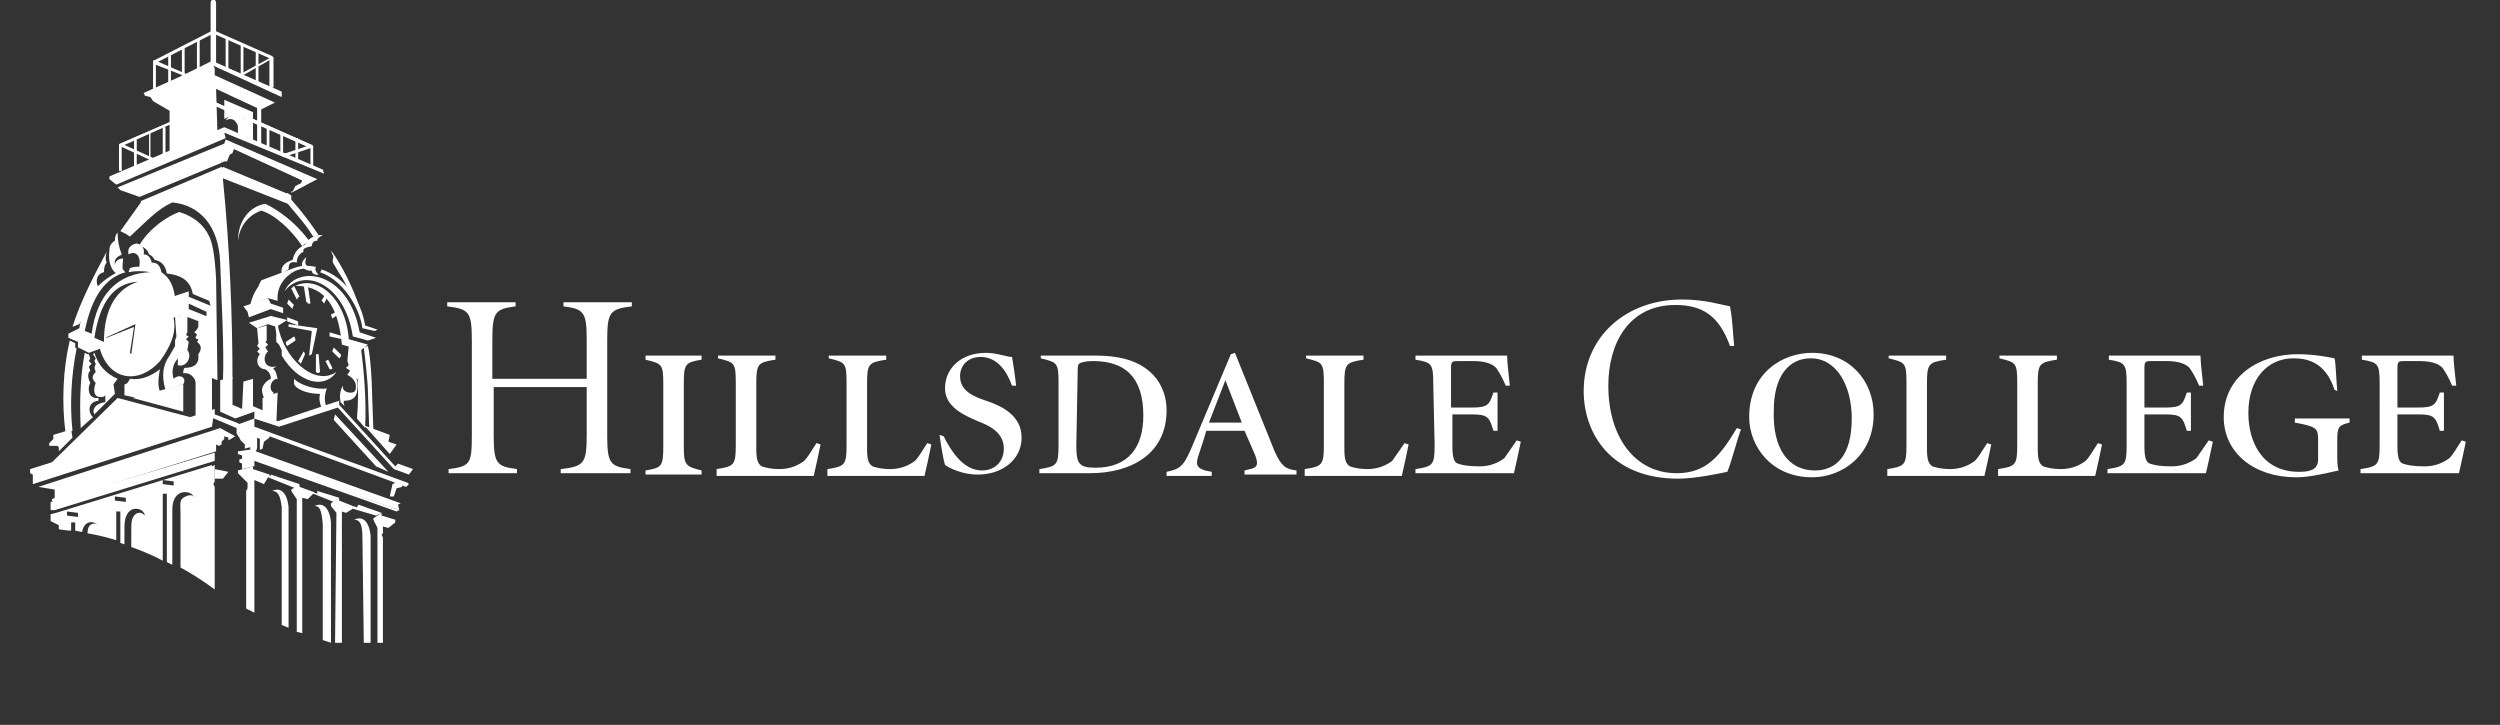 <?xml version="1.0" encoding="utf-8"?>
<!-- Generator: Adobe Illustrator 28.3.0, SVG Export Plug-In . SVG Version: 6.00 Build 0)  -->
<svg version="1.1"
	 id="svg244" xmlns:inkscape="http://www.inkscape.org/namespaces/inkscape" xmlns:sodipodi="http://sodipodi.sourceforge.net/DTD/sodipodi-0.dtd" xmlns:svg="http://www.w3.org/2000/svg"
	 xmlns="http://www.w3.org/2000/svg" xmlns:xlink="http://www.w3.org/1999/xlink" x="0px" y="0px" viewBox="0 0 182.8 53"
	 style="enable-background:new 0 0 182.8 53;" xml:space="preserve">
<rect x="0" y="0" width="182.8" height="53" fill="#333333" stroke="none"/>
<style type="text/css">
	.st0{fill:#FFFFFF;}
</style>
<sodipodi:namedview  bordercolor="#666666" borderopacity="1.0" id="namedview246" inkscape:current-layer="svg244" inkscape:cx="99.087844" inkscape:cy="26.440994" inkscape:pagecheckerboard="0" inkscape:pageopacity="0.0" inkscape:pageshadow="2" inkscape:window-height="847" inkscape:window-maximized="0" inkscape:window-width="1296" inkscape:window-x="0" inkscape:window-y="25" inkscape:zoom="5.6919192" pagecolor="#ffffff" showgrid="false">
	</sodipodi:namedview>
<g id="Layer_1">
	<g id="g240">
		<g id="g204">
			<path id="path2" class="st0" d="M7.8,24.7l2-0.8l-0.3,1.9l0.1,0.1l0.3-2.2l-2.2,1H7.8L7.8,24.7z M6.9,24.7L7.6,25
				c0-2.4,0.9-3.9,2.5-4.4C8.3,20.7,7.3,22.1,6.9,24.7L6.9,24.7z M9,19.7c0.1,0.1,0.1,0.2,0.2,0.2c-1.5,0.4-2.5,1.8-3,4.3l0.5,0.2
				c0.4-2.9,1.9-4.4,4.3-4.5c-0.6-0.1-1.1-0.1-1.6,0l0.1-0.3c0.3-0.1,0.5-0.1,0.7-0.1v-0.1c0.1-0.7-0.3-1.1-0.8-0.8
				c-0.1-0.4,0.1-0.7,0.6-0.8c0.4,0.1,0.6,0.4,0.5,0.8c0.3,0,0.5,0.2,0.6,0.6c0.4,0,0.6,0.2,0.7,0.7c0.6,0.4,0.9,1,1,1.9l-0.1,1.5
				c0.2,1-0.2,2-1,3.1c-1.5,1.7-3.7,1.5-4.4-0.9l-0.8,0.3l-0.8-0.4V25L5,24.7v-0.3L5.8,24C6.1,21.9,7,20.6,9,19.7L9,19.7z"/>
			<path id="path4" class="st0" d="M15.8,0.2v4.4c0,0.2-0.4,0.2-0.4,0V0.2C15.4-0.1,15.8-0.1,15.8,0.2L15.8,0.2z"/>
			<path id="path6" class="st0" d="M11.9,35.1v0.3l0.8,0.1v-0.3L11.9,35.1L11.9,35.1z M8.4,36.3v0.3l0.8,0.1v-0.3L8.4,36.3L8.4,36.3
				z M4.9,37.4v0.3l0.8,0.1v-0.3L4.9,37.4L4.9,37.4z M13.2,41.5v-4c0-0.5-0.1-0.9,0.2-1.1c0.3-0.2,0.7-0.3,0.8,0
				c-0.1-0.3-0.4-0.4-0.5-0.4c-0.6-0.1-1.1,0.3-1.1,1.3v4l-0.4-0.2v-5h-0.3V41c-1.1-0.6-2.3-1-2.3-1v-1.2c0-0.6,0-0.9,0.3-1.2
				c0.3-0.2,0.5-0.1,0.7,0.1c-0.1-0.4-0.4-0.5-0.7-0.5c-0.4,0-0.8,0.4-0.8,1.3v1.3l-0.3-0.1v-1.9v-0.4H8.5v0.4v1.7
				C7.2,39.1,6.4,39,6.4,39c0-0.5,0.2-0.8,0.7-0.7c-0.6-0.3-1,0-1.1,0.6l-0.5-0.1v-0.6H5.2v0.6c0,0-0.3,0-0.9-0.1v-0.3l-0.6-0.3
				v-0.5l0.4-0.1L15.5,34v0.1l0.2-0.1v0.2v0.6v0.4l-0.1,0.2l0.1,0.2v7.5C14.2,42,13.2,41.5,13.2,41.5z"/>
			<path id="path8" class="st0" d="M17.2,31.9l-0.5,0.3V32l-0.3-0.1v0.2l-0.2,0.2v0.2L16,32.6c-0.2-0.1-0.2-0.1-0.2-0.1v0.2v0.1V33
				L4,36.7l-0.2-0.1v-0.1L4,36.4v-0.6l-1.2-0.2l13.3-4.3L17.2,31.9L17.2,31.9z"/>
			<polygon id="polygon10" class="st0" points="8.6,13.7 16.4,10.5 16.2,11.2 16.2,11.9 10.2,14.4 8.8,13.9 			"/>
			<polygon id="polygon12" class="st0" points="21.1,23.9 21.1,23.7 23.2,24 22.8,25.9 22.6,26 22.8,24.2 			"/>
			<polygon id="polygon14" class="st0" points="18.2,23.6 19.8,23.1 21,23.4 20.2,23.9 19.6,23.7 18.8,24 			"/>
			<path id="path16" class="st0" d="M25,25.2c-0.3-3.3-1.6-4.3-3.4-4.3c1.6-0.8,3.7,0.9,3.9,3.9l1.4,0.4l-0.5,0.4L25,25.2L25,25.2z"
				/>
			<polygon id="polygon18" class="st0" points="17.8,22.4 19.6,21.8 19.8,22.2 20.7,22.5 20.7,22.9 19.8,22.6 18.2,23.2 18.1,22.8 
							"/>
			<path id="path20" class="st0" d="M26.3,24.3l1.2,0.4l-0.6,0.2l-1.1-0.3c-0.6-3.9-3.6-5.1-5-3.3C21.7,19.3,25.5,19.8,26.3,24.3
				L26.3,24.3z"/>
			<path id="path22" class="st0" d="M24,21.6l-0.3,0.6c-0.1-0.1-0.1-0.2-0.2-0.2l0.3-0.5L24,21.6L24,21.6z"/>
			<path id="path24" class="st0" d="M24.7,23l-0.4,0.3c0-0.1-0.1-0.2-0.1-0.3l0.4-0.2L24.7,23L24.7,23z"/>
			<path id="path26" class="st0" d="M25,24.8l-0.9-0.2c0-0.1,0-0.2,0-0.3l1,0.3L25,24.8L25,24.8z"/>
			<path id="path28" class="st0" d="M21.4,22.6L21,22.2l0.1-0.3l0.4,0.4C21.4,22.4,21.4,22.5,21.4,22.6L21.4,22.6z"/>
			<path id="path30" class="st0" d="M24.1,27l-0.3-0.6l0.2-0.1l0.3,0.6C24.3,27,24.3,27,24.1,27L24.1,27z"/>
			<path id="path32" class="st0" d="M23.1,27.2v-1.3c0.1,0,0.1,0,0.2,0l0.1,1.3C23.3,27.3,23.2,27.3,23.1,27.2L23.1,27.2z"/>
			<path id="path34" class="st0" d="M21.6,24.9L21,25.3c-0.1-0.1-0.1-0.2-0.1-0.3l0.6-0.4C21.6,24.7,21.6,24.8,21.6,24.9L21.6,24.9z
				"/>
			<path id="path36" class="st0" d="M21.8,23.8L21,23.5v-0.3l0.8,0.3C21.8,23.6,21.8,23.7,21.8,23.8L21.8,23.8z"/>
			<path id="path38" class="st0" d="M24.8,26.2l-0.5-0.5c0-0.1,0.1-0.2,0.1-0.3l0.5,0.5C25,26,24.9,26.1,24.8,26.2L24.8,26.2z"/>
			<path id="path40" class="st0" d="M21.7,21.9l-0.4-0.8l0.2-0.2l0.4,0.8C21.8,21.7,21.8,21.8,21.7,21.9L21.7,21.9z"/>
			<path id="path42" class="st0" d="M22.4,22.1l-0.2-1.3h0.3l0.2,1.4c-0.1,0-0.1,0-0.2,0C22.5,22.1,22.5,22.1,22.4,22.1L22.4,22.1z"
				/>
			<path id="path44" class="st0" d="M22.3,25.9L22,26.6l-0.2-0.2l0.4-0.7C22.2,25.7,22.3,25.8,22.3,25.9L22.3,25.9z"/>
			<polygon id="polygon46" class="st0" points="16.1,30.1 16.1,27.8 17,27.6 17,29.6 17.7,29.9 17.8,27.9 18.5,27.7 18.5,29.7 
				19.2,30 19.2,29.1 20.3,28.7 20.2,31.1 18.6,30.6 18.6,30.1 17.2,30.6 			"/>
			<polygon id="polygon48" class="st0" points="17.3,31.3 15.4,30.5 15.7,30.3 17.3,30.9 17.5,31 18.6,30.6 18.6,31.3 17.3,31.7 			
				"/>
			<polygon id="polygon50" class="st0" points="18.7,30.2 18.6,30.6 20.4,31.2 24.7,29.8 28.8,34.3 29.9,34.7 30.2,34.3 29.1,33.9 
				28.9,34.1 24.8,29.6 24.8,29.3 20.3,30.8 			"/>
			<path id="path52" class="st0" d="M24.4,30.7l0.1-0.4l3.9,4.2l-0.9-0.4L24.4,30.7L24.4,30.7z"/>
			<path id="path54" class="st0" d="M19.1,20.7c-0.4,0.4-0.7,1.1-0.8,1.6l1.3-0.5l0.7,0.2c-0.1-1,0.5-1.8,1.3-2.2L19.1,20.7
				L19.1,20.7z"/>
			<polygon id="polygon56" class="st0" points="17.4,34.6 17.4,34.4 18.5,34.1 18.5,34.3 19.7,34.7 19.6,34.9 19.3,35.4 18.6,35.1 
				18.6,44.8 18,44.5 18,36 18,35.9 18.1,35.7 18.1,35.3 			"/>
			<path id="path58" class="st0" d="M19.9,35.9c0.6-0.3,1.1,0.1,1.2,1.2v8.8l-0.5-0.2v-8.6C20.5,36.2,20.3,35.9,19.9,35.9L19.9,35.9
				z"/>
			<path id="path60" class="st0" d="M23.5,19.7L23.5,19.7c1.6,0.5,2.9,2.2,3.2,4.1l0.9,0.3l-0.2,0.1L26.5,24
				c-0.2-1.5-1.4-3.5-3.1-4.1C23.5,19.8,23.5,19.8,23.5,19.7L23.5,19.7z M19.1,20.5l2.4-0.9c0.5-0.2,1-0.2,1.5-0.1v0.1v0.1
				c-0.5-0.1-0.9-0.1-1.4,0.1l-2.7,1.1L19.1,20.5L19.1,20.5z"/>
			<path id="path62" class="st0" d="M22.4,18.8c-0.2,0.6,0,0.8,0.7,0.7c-0.1,0.2,0,0.4,0.2,0.6c-0.3,0-0.5-0.1-0.5-0.3
				C22.1,19.8,21.8,19.3,22.4,18.8L22.4,18.8z"/>
			<path id="path64" class="st0" d="M23.6,17.2c-0.2,0.1-0.4,0.2-0.4,0.4c-0.3,0-0.4,0.2-0.4,0.4c-0.5,0.1-0.7,0.2-0.6,0.4
				c-0.4,0.2-0.5,0.5-0.5,0.8c-0.4-0.1-0.6,0-0.6,0.5L20.6,20c-0.1-0.5,0.2-0.8,0.8-1c0.1-0.5,0.4-0.9,0.9-1.1
				C22.5,17.4,23.2,17.1,23.6,17.2L23.6,17.2z"/>
			<path id="path66" class="st0" d="M20.6,26v-0.4l-0.2-0.4L20.2,25v-0.6l-0.1-0.7h0.2c0.4,2.5,2.7,4.6,4.3,3.5
				C23.7,28.5,21.8,28,20.6,26L20.6,26z"/>
			<path id="path68" class="st0" d="M21.3,14.3v0.3c0.8,0.9,1.4,1.7,2,2.6l-0.4,0.1c-0.6-1-1.4-1.8-2.1-2.7l0.2-0.5L21.3,14.3
				L21.3,14.3z"/>
			<path id="path70" class="st0" d="M24.2,18.3c0.8,1.1,1.6,2.7,2.1,4.2l-0.8-1.2c-0.4-1-0.6-1.1-1.1-2c-0.2-0.3,0.1-0.5-0.1-0.7
				L24.2,18.3L24.2,18.3z"/>
			<path id="path72" class="st0" d="M20,29l-0.7,0.1c-0.1-0.3-0.2-0.5-0.1-0.8c0.1-0.2,0.2-0.4,0.6-0.6c0-0.3-0.1-0.5-0.4-0.7
				c-0.5,0-0.8-0.6-0.4-1.1l-0.2-0.2l0.2-0.2l-0.2-0.2l0.1-0.2L18.8,24l0.7-0.2v1.1L19.4,25l0.2,0.2l-0.2,0.2l0.2,0.3
				c-0.4,0.3-0.4,1.3,0.6,1.1c0.1,0-0.3,0.1-0.2,0.2c0.2,0.1,0.2,0.4,0.3,0.7c-0.5,0-0.7,0.8-0.3,1V29L20,29z"/>
			<path id="path74" class="st0" d="M23.5,29.8c-0.1-0.3-0.2-0.6-0.1-1c-0.7,0-1.6-0.2-1.9-0.7c0-0.1,0-0.4,0-0.4
				c0.6,0.6,1.9,0.8,2.4,0.7c-0.2,0.5-0.2,1,0,1.4H23.5L23.5,29.8z"/>
			<polygon id="polygon76" class="st0" points="26.3,27.8 25.4,27.4 25.6,27.1 25.3,26.9 25.5,26.7 25.4,26.4 25.5,25.3 26,25.4 			
				"/>
			<path id="path78" class="st0" d="M24.9,29.4c-0.1-0.5,0-1,0.2-1.2c-0.2,0.5,0.8,0.7,0.9,0.3c0.1-0.5-0.1-0.8-0.6-1.1l0.3-0.1
				c0.5,0.3,0.5,0.8,0.4,1.4c-0.1,0.4-0.4,0.6-0.9,0.6c-0.1,0-0.1,0.2,0,0.4C25.2,29.7,24.9,29.4,24.9,29.4L24.9,29.4z"/>
			<polygon id="polygon80" class="st0" points="26.9,31.4 26.6,31.1 28.5,31.8 28.4,32.3 29,32.5 28.5,33.2 			"/>
			<path id="path82" class="st0" d="M26.9,25.3c0.2,0.8,0.3,2.7,0.3,3.3l0.1,2.8H27l-0.1-2.8c0-0.6-0.2-2.4-0.3-3.2L26.9,25.3
				L26.9,25.3z"/>
			<path id="path84" class="st0" d="M25.9,25.3l0.5,0.2c0.2,1.6,0.4,3.6,0.3,5.8l-0.6-0.7C26.3,28.4,26.1,26.4,25.9,25.3L25.9,25.3z
				"/>
			<polygon id="polygon86" class="st0" points="17.9,32.5 18.3,32.4 18.5,32.4 18.6,32.7 18.3,32.7 17.9,32.8 			"/>
			<polygon id="polygon88" class="st0" points="18.5,33.3 18.5,33.5 29.2,37.3 29,37.4 18.6,33.7 18.6,34.1 18.5,34.1 17.7,34.3 
				17.7,33.9 17.5,33.8 17.5,33.6 			"/>
			<polygon id="polygon90" class="st0" points="18.8,32.8 17.4,33 17.4,33.2 17.7,33.3 17.7,33.6 18.5,33.6 29.2,37.3 29.1,36.9 
				29.3,36.8 18.7,33 			"/>
			<polygon id="polygon92" class="st0" points="21.6,35.7 21.9,35.4 19.8,34.7 19.8,34.8 19.6,34.7 19.6,34.9 			"/>
			<path id="path94" class="st0" d="M23,37c0.6-0.3,1.1,0.1,1.2,1.2V47l-0.6-0.2v-8.5C23.5,37.3,23.4,37,23,37L23,37z"/>
			<polygon id="polygon96" class="st0" points="24.4,36.7 24.8,36.4 23.2,35.9 23.2,36.1 22.9,36 22.9,36.1 			"/>
			<path id="path98" class="st0" d="M25.9,38c0.6-0.3,1.1,0.1,1.2,1.2V47h-0.5l-0.1-7.7C26.5,38.3,26.3,38,25.9,38L25.9,38z"/>
			<polygon id="polygon100" class="st0" points="27.5,37.7 27.9,37.5 26.2,36.9 26.1,37.1 25.8,37 25.8,37.2 			"/>
			<polygon id="polygon102" class="st0" points="21.3,35.9 21.3,35.8 21.9,35.4 21.9,35.6 23,36 22.9,36.1 22.5,36.5 22.1,36.4 
				22.1,46.3 21.7,46.2 21.7,36.5 			"/>
			<polygon id="polygon104" class="st0" points="24.2,37 24.2,36.8 24.8,36.4 24.8,36.6 25.8,37 25.8,37.2 25.3,37.5 25,37.4 25,47 
				24.5,47 24.6,37.5 			"/>
			<polygon id="polygon106" class="st0" points="27.3,38 27.3,37.9 27.9,37.5 27.9,37.7 28.9,38 28.9,38.2 28.4,38.6 28,38.5 28,39 
				27.9,39.1 28,39.3 28,47 27.6,47 27.6,38.6 			"/>
			<path id="path108" class="st0" d="M19.4,14.9c1.6,0.8,2.6,1.9,3.2,2.7L22.1,18c-0.8-1.2-2-2.3-3-2.6c-1.1,0.4-1.6,1.3-1.7,2.2
				C17.4,16.2,18.2,15.1,19.4,14.9L19.4,14.9z"/>
			<polygon id="polygon110" class="st0" points="16.4,9.3 23.6,12.4 23.7,12.7 16.4,9.7 16.5,10.1 8.5,13.5 8,13.1 8,12.9 			"/>
			<polygon id="polygon112" class="st0" points="17,11.2 16.8,11.3 16.6,11.8 16.4,11.8 16.4,11.2 17.1,10.9 			"/>
			<polygon id="polygon114" class="st0" points="16.3,12.2 21.1,14.2 21.3,15 16.2,13 			"/>
			<path id="path116" class="st0" d="M16.4,7.3l2.1,0.9v2.1L18,10l-0.2-1.3c-0.7-0.4-1.2-0.1-1.4,0V7.3L16.4,7.3z"/>
			<polygon id="polygon118" class="st0" points="15.9,9.7 15.8,6.5 18.8,7.9 18.8,10.4 19.1,10.5 19.1,8 20.1,7.5 15.7,5.5 15.7,5 
				15.6,4.8 20.6,7.1 20.6,6.7 15.6,4.5 10.5,6.8 10.6,7 11,7.1 11.2,7.4 12.4,8.1 12.4,11.2 			"/>
			<polygon id="polygon120" class="st0" points="12.5,4 12.5,6.2 12.3,6.2 12.3,4 			"/>
			<polygon id="polygon122" class="st0" points="13.5,3.4 13.5,5.7 13.3,5.7 13.3,3.4 			"/>
			<polygon id="polygon124" class="st0" points="14.6,2.9 14.6,5.1 14.4,5.1 14.4,2.9 			"/>
			<path id="path126" class="st0" d="M15.5,4.6V2.5l-4.1,2.1v2.2h-0.2V4.5c0,0,0-0.1,0.1-0.1l4.3-2.2c0.1,0,0.1,0,0.1,0.1v2.2
				L15.5,4.6L15.5,4.6L15.5,4.6z"/>
			<polygon id="polygon128" class="st0" points="18.9,3.8 18.9,6 18.7,6 18.7,3.8 			"/>
			<polygon id="polygon130" class="st0" points="17.8,3.3 17.8,5.5 17.6,5.5 17.6,3.3 			"/>
			<polygon id="polygon132" class="st0" points="16.7,2.8 16.7,5 16.5,5 16.5,2.8 			"/>
			<path id="path134" class="st0" d="M15.5,4.6V2.3c0-0.1,0.1-0.1,0.1-0.1l4.3,1.9L20,4.2v2.2h-0.2V4.3l-4.1-1.8v2.1L15.5,4.6
				L15.5,4.6z"/>
			<path id="path136" class="st0" d="M15.6,4.5l2,0.9l2.2-1.2c0.1,0,0.1,0,0.1,0.1v2.2h-0.2V4.4l-2.1,1.2h-0.1l-2.1-0.9L15.6,4.5
				L15.6,4.5z"/>
			<path id="path138" class="st0" d="M15.6,4.6l-1.9,1h-0.1l-2.3-0.9v2.1h-0.1V4.5c0-0.1,0.1-0.1,0.1-0.1l2.3,1l1.8-0.9L15.6,4.6
				L15.6,4.6z"/>
			<path id="path140" class="st0" d="M16.5,8.8C17,8,18.1,8.5,18,9.4v0.7l-0.6-0.2V9.2C17.2,8.7,16.9,8.6,16.5,8.8L16.5,8.8z"/>
			<path id="path142" class="st0" d="M15.8,7.5l7,3.1l0.1,0.1v1.5h-0.2v-1.5l-6.9-3V7.5L15.8,7.5z"/>
			<path id="path144" class="st0" d="M15.8,7.5l7,3.1c0.1,0,0.1,0.1,0,0.2l-2.1,0.7l-0.1-0.2l1.8-0.6l-6.8-3L15.8,7.5L15.8,7.5z"/>
			<polygon id="polygon146" class="st0" points="17.6,8.3 17.6,10 17.4,10 17.4,8.3 			"/>
			<polygon id="polygon148" class="st0" points="19.7,9.2 19.7,10.8 19.5,10.8 19.5,9.2 			"/>
			<polygon id="polygon150" class="st0" points="20.7,9.7 20.7,11.3 20.5,11.3 20.5,9.7 			"/>
			<polygon id="polygon152" class="st0" points="21.8,10.1 21.8,11.7 21.6,11.7 21.6,10.1 			"/>
			<path id="path154" class="st0" d="M15.8,7.6l-6.9,3v1.9H8.7v-1.9c0,0,0-0.1,0.1-0.1l6.9-3L15.8,7.6L15.8,7.6z"/>
			<path id="path156" class="st0" d="M15.8,7.6l-6.7,3l2.2,1l-0.1,0.2l-2.4-1.1c-0.1,0-0.1-0.1,0-0.2l6.9-3L15.8,7.6L15.8,7.6z"/>
			<polygon id="polygon158" class="st0" points="10,10.2 10,12.3 9.8,12.3 9.8,10.2 			"/>
			<polygon id="polygon160" class="st0" points="11,9.7 11,11.8 10.9,11.8 10.9,9.7 			"/>
			<polygon id="polygon162" class="st0" points="12.1,9.3 12.1,11.4 11.9,11.4 11.9,9.3 			"/>
			<polygon id="polygon164" class="st0" points="15.5,27.5 14.3,27.8 14.3,28.1 14.3,30.4 15.5,30.2 15.5,27.7 			"/>
			<polygon id="polygon166" class="st0" points="15.6,30.5 15.7,30.3 15.7,29.9 13.9,30.5 8.6,29.1 3.8,33.8 2.2,34.3 2.2,34.6 
				2.4,34.7 2.4,35.4 15.5,31.2 			"/>
			<polygon id="polygon168" class="st0" points="9.7,29.1 13.4,28.1 13.4,28.7 13.4,30.1 			"/>
			<polygon id="polygon170" class="st0" points="4.2,32.6 3.6,32.6 3.6,32.4 3.9,32.1 3.9,31.8 5.2,31.4 5.3,32 4.3,33 4.3,32.7 			
				"/>
			<polygon id="polygon172" class="st0" points="13.8,21.7 15.5,22.4 15.1,22.8 13.8,22.2 13.8,22.6 15.3,23.2 14.8,23.6 13.5,23.1 
				12.1,23.3 12.4,22.7 12.6,21.7 13.8,21.3 			"/>
			<path id="path174" class="st0" d="M15.4,22.4l-0.3,0.4v0.3l-0.6,0.4v0.4l-0.1,0.2l-0.2,0.2c0,0,0.2,0.1,0.2,0.2
				c0,0-0.1,0.1-0.1,0.2s0.2,0.1,0.2,0.1c0,0.1-0.1,0.2-0.1,0.2c0.3,0.2,0.4,0.5,0.1,0.9c0.1,0.7-0.3,1-1,1
				c-0.1,0.1-0.1,0.3-0.1,0.4c0.5-0.1,0.8,0.3,0.9,0.6l1.1-0.3l0.5,0.2l-0.1-7.4c-0.1-1.9-0.3-2.7-0.5-3.1c-0.4-0.9-1.2-1.5-2.2-1.8
				c-0.8,0.3-2.1,1.1-2.9,2.4c0.1,0.1,0.1,0.1,0.1,0.1c0.3,0.1,0.5,0.3,0.6,0.6c0.2,0.1,0.3,0.2,0.4,0.4c0.5,0.1,0.8,0.4,0.9,1
				c0.9,0.1,1.7,0.4,1.9,1.5l1.2,0.5L15.4,22.4L15.4,22.4z"/>
			<path id="path176" class="st0" d="M5.9,31.3c-0.1-2.2,0-4,0.3-5.5l0.2,0.1h0.1l0.1,0.3l-0.1,0.2l0.2,0.2l-0.2,0.2l0.1,0.3
				c-0.2,0.2-0.2,0.5,0,0.9c-0.2,0.3-0.2,1.2,0.6,1.1v0.2c-0.9,0.1-0.7,1-0.4,1.2L5.9,31.3L5.9,31.3z"/>
			<path id="path178" class="st0" d="M5.1,24.9l0.4,0.2v0.3l0.1,0.1c-0.4,2-0.5,4.1-0.3,6l-0.5,0.2C4.5,29.5,4.6,27,5.1,24.9
				L5.1,24.9z"/>
			<path id="path180" class="st0" d="M7.2,21l-1.4,2.7l-0.5,0.2c0.6-1.9,1.5-3.6,2.5-5.5c-0.1,0.4-0.1,0.6,0,0.8
				c-0.1,0.1-0.2,0.3-0.2,0.7C7.2,20,7,20.3,7.1,20.8L7.2,21L7.2,21z"/>
			<path id="path182" class="st0" d="M8.8,16.9l1.5-2.1v-0.1l5.9-2.5l0.1,0.1v0.4v0.4c0.5,5,0.7,10.1,0.7,14.6l-0.7,0.2
				c0.1-2.5-0.1-5.7-0.2-8.7c-0.1-2.7-1.5-4.2-3.5-4.4c-1.1,0.5-1.8,1.3-3.1,2.5l-0.3-0.2L8.8,16.9L8.8,16.9z"/>
			<path id="path184" class="st0" d="M9,18.9c0,0.3-0.1,0.7,0,0.8L8.5,20c-0.4-0.3-0.6-0.9-0.5-1.7c0-0.3,0.1-0.5,0.4-0.7
				c0-0.3,0.1-0.5,0.2-0.6c0,0.6,0.1,1.1,0.3,1.6c0,0.1-0.6,0.1-0.5,0.8C8.4,19.1,8.7,18.9,9,18.9L9,18.9z"/>
			<path id="path186" class="st0" d="M6.8,25.9L7,26.2l-0.1,0.2L7,26.6l-0.1,0.3L7,27.2c-0.3,0.3-0.3,0.5,0,0.8
				c-0.2,0.5-0.2,1.2,0.6,1l0.1-0.1v0.5c-0.7,0.1-1,0.5-0.8,0.9l1.5-1.5l-0.1-0.7l0.3-0.4c-0.9-0.4-1.4-1-1.7-1.9L6.8,25.9L6.8,25.9
				z"/>
			<path id="path188" class="st0" d="M11.7,28.6L10,29.1l-0.9-0.2v-0.8c0.2,0,0.3-0.2,0.4-0.4c0.7,0.1,1.4-0.1,2.2-0.7
				C11.6,27.4,11.5,28.3,11.7,28.6L11.7,28.6z"/>
			<path id="path190" class="st0" d="M12.4,26c-0.5,0.7-0.6,1.5-0.3,2.5l1.3-0.4c0.3-0.5-0.3-0.8-0.7-0.4c-0.1-0.3-0.2-0.9,0.3-1.5
				v0.5c0.6,0.2,1.1-0.6,0.7-1.1l0.1-0.6l-0.2-0.2l0.2-0.2l-0.2-0.1l0.1-0.2V23l-0.9,0.2l0.1,1.4l-0.1,0.3v0.4L12.4,26L12.4,26z"/>
			<polygon id="polygon192" class="st0" points="4,37.3 3.7,37.3 3.7,37.2 3.7,37.1 3.7,36.7 15.7,33.1 15.7,33.5 15.7,33.7 			"/>
			<polygon id="polygon194" class="st0" points="15.7,34.3 16.7,34.5 16.3,35 15.7,35 			"/>
			<path id="path196" class="st0" d="M15.6,35.5v0.1V35.5z"/>
			<path id="path198" class="st0" d="M15.6,35.4l0.1-0.1L15.6,35.4z"/>
			<polygon id="polygon200" class="st0" points="19.7,31.9 19.7,32 19.3,32.3 19.2,32.8 19,32.9 19,32.1 18.8,32 18.8,32.8 18.3,33 
				18.3,32.5 17.9,32.5 17.6,32.2 17.5,32 17.3,31.7 18.6,31.2 29.8,35.3 29.9,35.4 29.7,35.6 29.4,35.5 29.4,35.6 29,35.7 
				28.8,36.3 28.5,36.3 28.7,35.4 28.9,35.3 			"/>
			<polygon id="polygon202" class="st0" points="17.1,10.9 16.4,11.8 16.2,11.9 16.1,11.2 16.4,10.5 16.5,10.2 23.2,13.1 21.3,14.1 
				21.3,14 21.4,14 21.6,13.6 22,13.4 22.1,13.2 			"/>
		</g>
		<g id="g238">
			<path id="path206" class="st0" d="M42.9,27.7v-2.8c0-2.1-0.2-2.3-1.7-2.5v-0.3h5v0.3c-1.6,0.2-1.8,0.4-1.8,2.5v6.9
				c0,2.1,0.2,2.3,1.7,2.5v0.3H41v-0.3c1.7-0.2,1.9-0.4,1.9-2.5v-3.5h-6.8v3.5c0,2.1,0.2,2.3,1.7,2.5v0.3h-5v-0.3
				c1.6-0.2,1.7-0.4,1.7-2.5v-6.9c0-2.1-0.2-2.3-1.8-2.5v-0.3h5v0.3c-1.5,0.2-1.7,0.4-1.7,2.5v2.8C36,27.7,42.9,27.7,42.9,27.7z"/>
			<path id="path208" class="st0" d="M50,32.6c0,1.4,0.1,1.5,1.3,1.8v0.3h-4.1v-0.3c1.2-0.2,1.3-0.3,1.3-1.8v-4.5
				c0-1.5-0.1-1.5-1.3-1.8V26h4.1v0.3c-1.2,0.2-1.3,0.3-1.3,1.8C50,28.1,50,32.6,50,32.6z"/>
			<path id="path210" class="st0" d="M52.4,34.6v-0.3c1.3-0.2,1.4-0.3,1.4-1.8V28c0-1.5-0.1-1.5-1.3-1.8V26h4.2v0.3
				c-1.3,0.2-1.4,0.3-1.4,1.8v4.7c0,0.8,0.1,1.1,0.4,1.3c0.3,0.1,0.7,0.2,1.3,0.2c0.8,0,1.4-0.3,1.8-0.6c0.3-0.3,0.5-0.7,0.9-1.3
				l0.3,0.1c-0.1,0.5-0.4,1.9-0.5,2.3h-7.1L52.4,34.6L52.4,34.6z"/>
			<path id="path212" class="st0" d="M60.5,34.6v-0.3c1.3-0.2,1.4-0.3,1.4-1.8V28c0-1.5-0.1-1.5-1.3-1.8V26h4.2v0.3
				c-1.3,0.2-1.4,0.3-1.4,1.8v4.7c0,0.8,0.1,1.1,0.4,1.3c0.3,0.1,0.7,0.2,1.3,0.2c0.8,0,1.4-0.3,1.8-0.6c0.3-0.3,0.5-0.7,0.9-1.3
				l0.3,0.1c-0.1,0.5-0.4,1.9-0.5,2.3h-7.1L60.5,34.6L60.5,34.6z"/>
			<path id="path214" class="st0" d="M69,31.9c0.5,1,1.4,2.5,2.8,2.5c0.9,0,1.6-0.6,1.6-1.6c0-1.2-1.1-1.7-1.9-2
				c-0.9-0.4-2.4-1-2.4-2.4c0-1.5,1.2-2.6,3-2.6c0.8,0,1.5,0.3,1.9,0.3c0.1,0.6,0.2,1.2,0.3,2.1H74c-0.4-1.1-1.1-2.1-2.3-2.1
				c-0.9,0-1.5,0.6-1.5,1.4c0,1.1,1,1.5,1.9,1.8c1.2,0.4,2.6,1.1,2.6,2.7s-1.4,2.7-3.2,2.7c-1.2,0-2.1-0.5-2.4-0.7
				c-0.1-0.3-0.3-1.4-0.4-2.2L69,31.9z"/>
			<path id="path216" class="st0" d="M80.1,26c1.6,0,3,0.3,4,1.2c0.7,0.6,1.2,1.6,1.2,2.8c0,3.2-2.6,4.6-5.6,4.6H76v-0.3
				c1.3-0.2,1.4-0.3,1.4-1.8V28c0-1.5-0.1-1.5-1.3-1.8V26H80.1z M78.7,32.6c0,1.3,0.2,1.6,1.4,1.6c2.4,0,3.5-1.5,3.5-3.8
				c0-2.9-1.4-4-3.7-4c-0.5,0-0.9,0.1-1,0.2s-0.1,0.3-0.1,0.6L78.7,32.6L78.7,32.6L78.7,32.6z"/>
			<path id="path218" class="st0" d="M91,34.4l0.4-0.1c0.5-0.1,0.7-0.3,0.3-1.2L91,31.5h-2.8c-0.1,0.4-0.4,1.3-0.6,1.9
				c-0.2,0.7,0,0.8,0.5,1l0.5,0.1v0.3h-3.3v-0.3c0.9-0.2,1.2-0.3,1.8-1.7l2.9-6.9l0.3-0.1l2.9,7.2c0.5,1.1,0.8,1.3,1.6,1.4v0.3H91
				L91,34.4L91,34.4z M88.4,30.9h2.4l-1.2-3.1l0,0L88.4,30.9z"/>
			<path id="path220" class="st0" d="M95.4,34.6v-0.3c1.3-0.2,1.4-0.3,1.4-1.8V28c0-1.5-0.1-1.5-1.3-1.8V26h4.2v0.3
				c-1.3,0.2-1.4,0.3-1.4,1.8v4.7c0,0.8,0.1,1.1,0.4,1.3c0.3,0.1,0.7,0.2,1.3,0.2c0.8,0,1.4-0.3,1.8-0.6c0.2-0.3,0.5-0.7,0.9-1.3
				l0.3,0.1c-0.1,0.5-0.4,1.9-0.5,2.3h-7.1L95.4,34.6L95.4,34.6z"/>
			<path id="path222" class="st0" d="M104.8,28.1c0-1.5-0.1-1.6-1.3-1.8V26h6.7c0,0.4,0.1,1.3,0.2,2.2h-0.3c-0.3-0.7-0.5-1-0.7-1.3
				c-0.2-0.2-0.6-0.5-1.7-0.5h-1c-0.5,0-0.6,0-0.6,0.5v2.9h1.5c1.2,0,1.3-0.2,1.6-1.1h0.3v2.8h-0.3c-0.3-1-0.4-1.2-1.6-1.2h-1.4v2.3
				c0,0.8,0.1,1.2,0.4,1.3c0.3,0.1,0.7,0.2,1.6,0.2c0.8,0,1.4-0.3,1.8-0.6c0.2-0.3,0.5-0.7,0.9-1.3l0.3,0.1
				c-0.1,0.5-0.4,1.9-0.5,2.3h-7.2v-0.3c1.3-0.2,1.4-0.3,1.4-1.8L104.8,28.1L104.8,28.1z"/>
			<path id="path224" class="st0" d="M126.5,25.3c-0.8-2.2-2-3-4-3c-3.4,0-4.9,2.8-4.9,5.9c0,3.7,1.9,6.4,5,6.4
				c2.2,0,3.2-1.3,4.4-3.3l0.3,0.1c-0.3,0.8-0.7,2.4-1,3.1c-0.5,0.1-2.3,0.5-3.6,0.5c-4.9,0-6.9-3.3-6.9-6.4c0-4,3.1-6.7,7.2-6.7
				c1.7,0,2.9,0.4,3.5,0.5c0.2,1.1,0.2,1.9,0.3,2.9H126.5z"/>
			<path id="path226" class="st0" d="M127.9,30.5c0-3.3,2.5-4.7,4.6-4.7c2.7,0,4.5,2,4.5,4.5c0,3-2.3,4.6-4.5,4.6
				C129.5,34.9,127.9,32.6,127.9,30.5z M132.7,34.4c1.5,0,2.7-1,2.7-3.8c0-2.4-1.1-4.4-3-4.4c-1.6,0-2.7,1.3-2.7,3.8
				C129.6,32.7,130.7,34.4,132.7,34.4z"/>
			<path id="path228" class="st0" d="M138,34.6v-0.3c1.3-0.2,1.4-0.3,1.4-1.8V28c0-1.5-0.1-1.5-1.3-1.8V26h4.2v0.3
				c-1.3,0.2-1.4,0.3-1.4,1.8v4.7c0,0.8,0.1,1.1,0.4,1.3c0.3,0.1,0.7,0.2,1.3,0.2c0.8,0,1.4-0.3,1.8-0.6c0.3-0.3,0.5-0.7,0.9-1.3
				l0.3,0.1c-0.1,0.5-0.4,1.9-0.5,2.3H138L138,34.6L138,34.6z"/>
			<path id="path230" class="st0" d="M146.1,34.6v-0.3c1.3-0.2,1.4-0.3,1.4-1.8V28c0-1.5-0.1-1.5-1.3-1.8V26h4.2v0.3
				c-1.3,0.2-1.4,0.3-1.4,1.8v4.7c0,0.8,0.1,1.1,0.4,1.3c0.3,0.1,0.7,0.2,1.3,0.2c0.8,0,1.4-0.3,1.8-0.6c0.3-0.3,0.5-0.7,0.9-1.3
				l0.3,0.1c-0.1,0.5-0.4,1.9-0.5,2.3h-7.1L146.1,34.6L146.1,34.6z"/>
			<path id="path232" class="st0" d="M155.5,28.1c0-1.5-0.1-1.6-1.3-1.8V26h6.7c0,0.4,0.1,1.3,0.2,2.2h-0.3c-0.3-0.7-0.5-1-0.7-1.3
				c-0.2-0.2-0.6-0.5-1.7-0.5h-1c-0.5,0-0.6,0-0.6,0.5v2.9h1.5c1.2,0,1.3-0.2,1.6-1.1h0.3v2.8h-0.3c-0.3-1-0.4-1.2-1.6-1.2h-1.5v2.3
				c0,0.8,0.1,1.2,0.4,1.3c0.3,0.1,0.7,0.2,1.6,0.2c0.8,0,1.4-0.3,1.8-0.6c0.2-0.3,0.5-0.7,0.9-1.3l0.3,0.1
				c-0.1,0.5-0.4,1.9-0.5,2.3h-7.2v-0.3c1.3-0.2,1.4-0.3,1.4-1.8L155.5,28.1L155.5,28.1z"/>
			<path id="path234" class="st0" d="M170.7,28.5c-0.6-1.8-1.7-2.3-3-2.3c-1.9,0-3.3,1.5-3.3,4c0,2.1,1,4.3,3.7,4.3
				c0.7,0,1.4-0.1,1.4-0.9v-1.4c0-0.9-0.1-1-1.7-1.3v-0.3h4v0.3c-0.8,0.2-0.9,0.3-0.9,1.3v1c0,0.5,0,0.9,0.1,1.2
				c-0.9,0.2-2.1,0.5-3.1,0.5c-3.1,0-5.3-1.8-5.3-4.4c0-3,2.6-4.6,5.4-4.6c1.2,0,2.2,0.2,2.7,0.3c0.1,0.4,0.1,1.2,0.2,2.4
				L170.7,28.5z"/>
			<path id="path236" class="st0" d="M174,28.1c0-1.5-0.1-1.6-1.3-1.8V26h6.7c0,0.4,0.1,1.3,0.2,2.2h-0.3c-0.3-0.7-0.5-1-0.7-1.3
				c-0.2-0.2-0.6-0.5-1.7-0.5h-1c-0.5,0-0.6,0-0.6,0.5v2.9h1.5c1.2,0,1.3-0.2,1.6-1.1h0.3v2.8h-0.3c-0.3-1-0.4-1.2-1.6-1.2h-1.5v2.3
				c0,0.8,0.1,1.2,0.4,1.3c0.3,0.1,0.7,0.2,1.6,0.2c0.8,0,1.4-0.3,1.8-0.6c0.3-0.3,0.5-0.7,0.9-1.3l0.3,0.1
				c-0.1,0.5-0.4,1.9-0.5,2.3h-7.2v-0.3c1.3-0.2,1.4-0.3,1.4-1.8L174,28.1L174,28.1z"/>
		</g>
	</g>
</g>
<g id="Layer_2_00000100353417156131333290000007772748432088369815_">
</g>
</svg>
